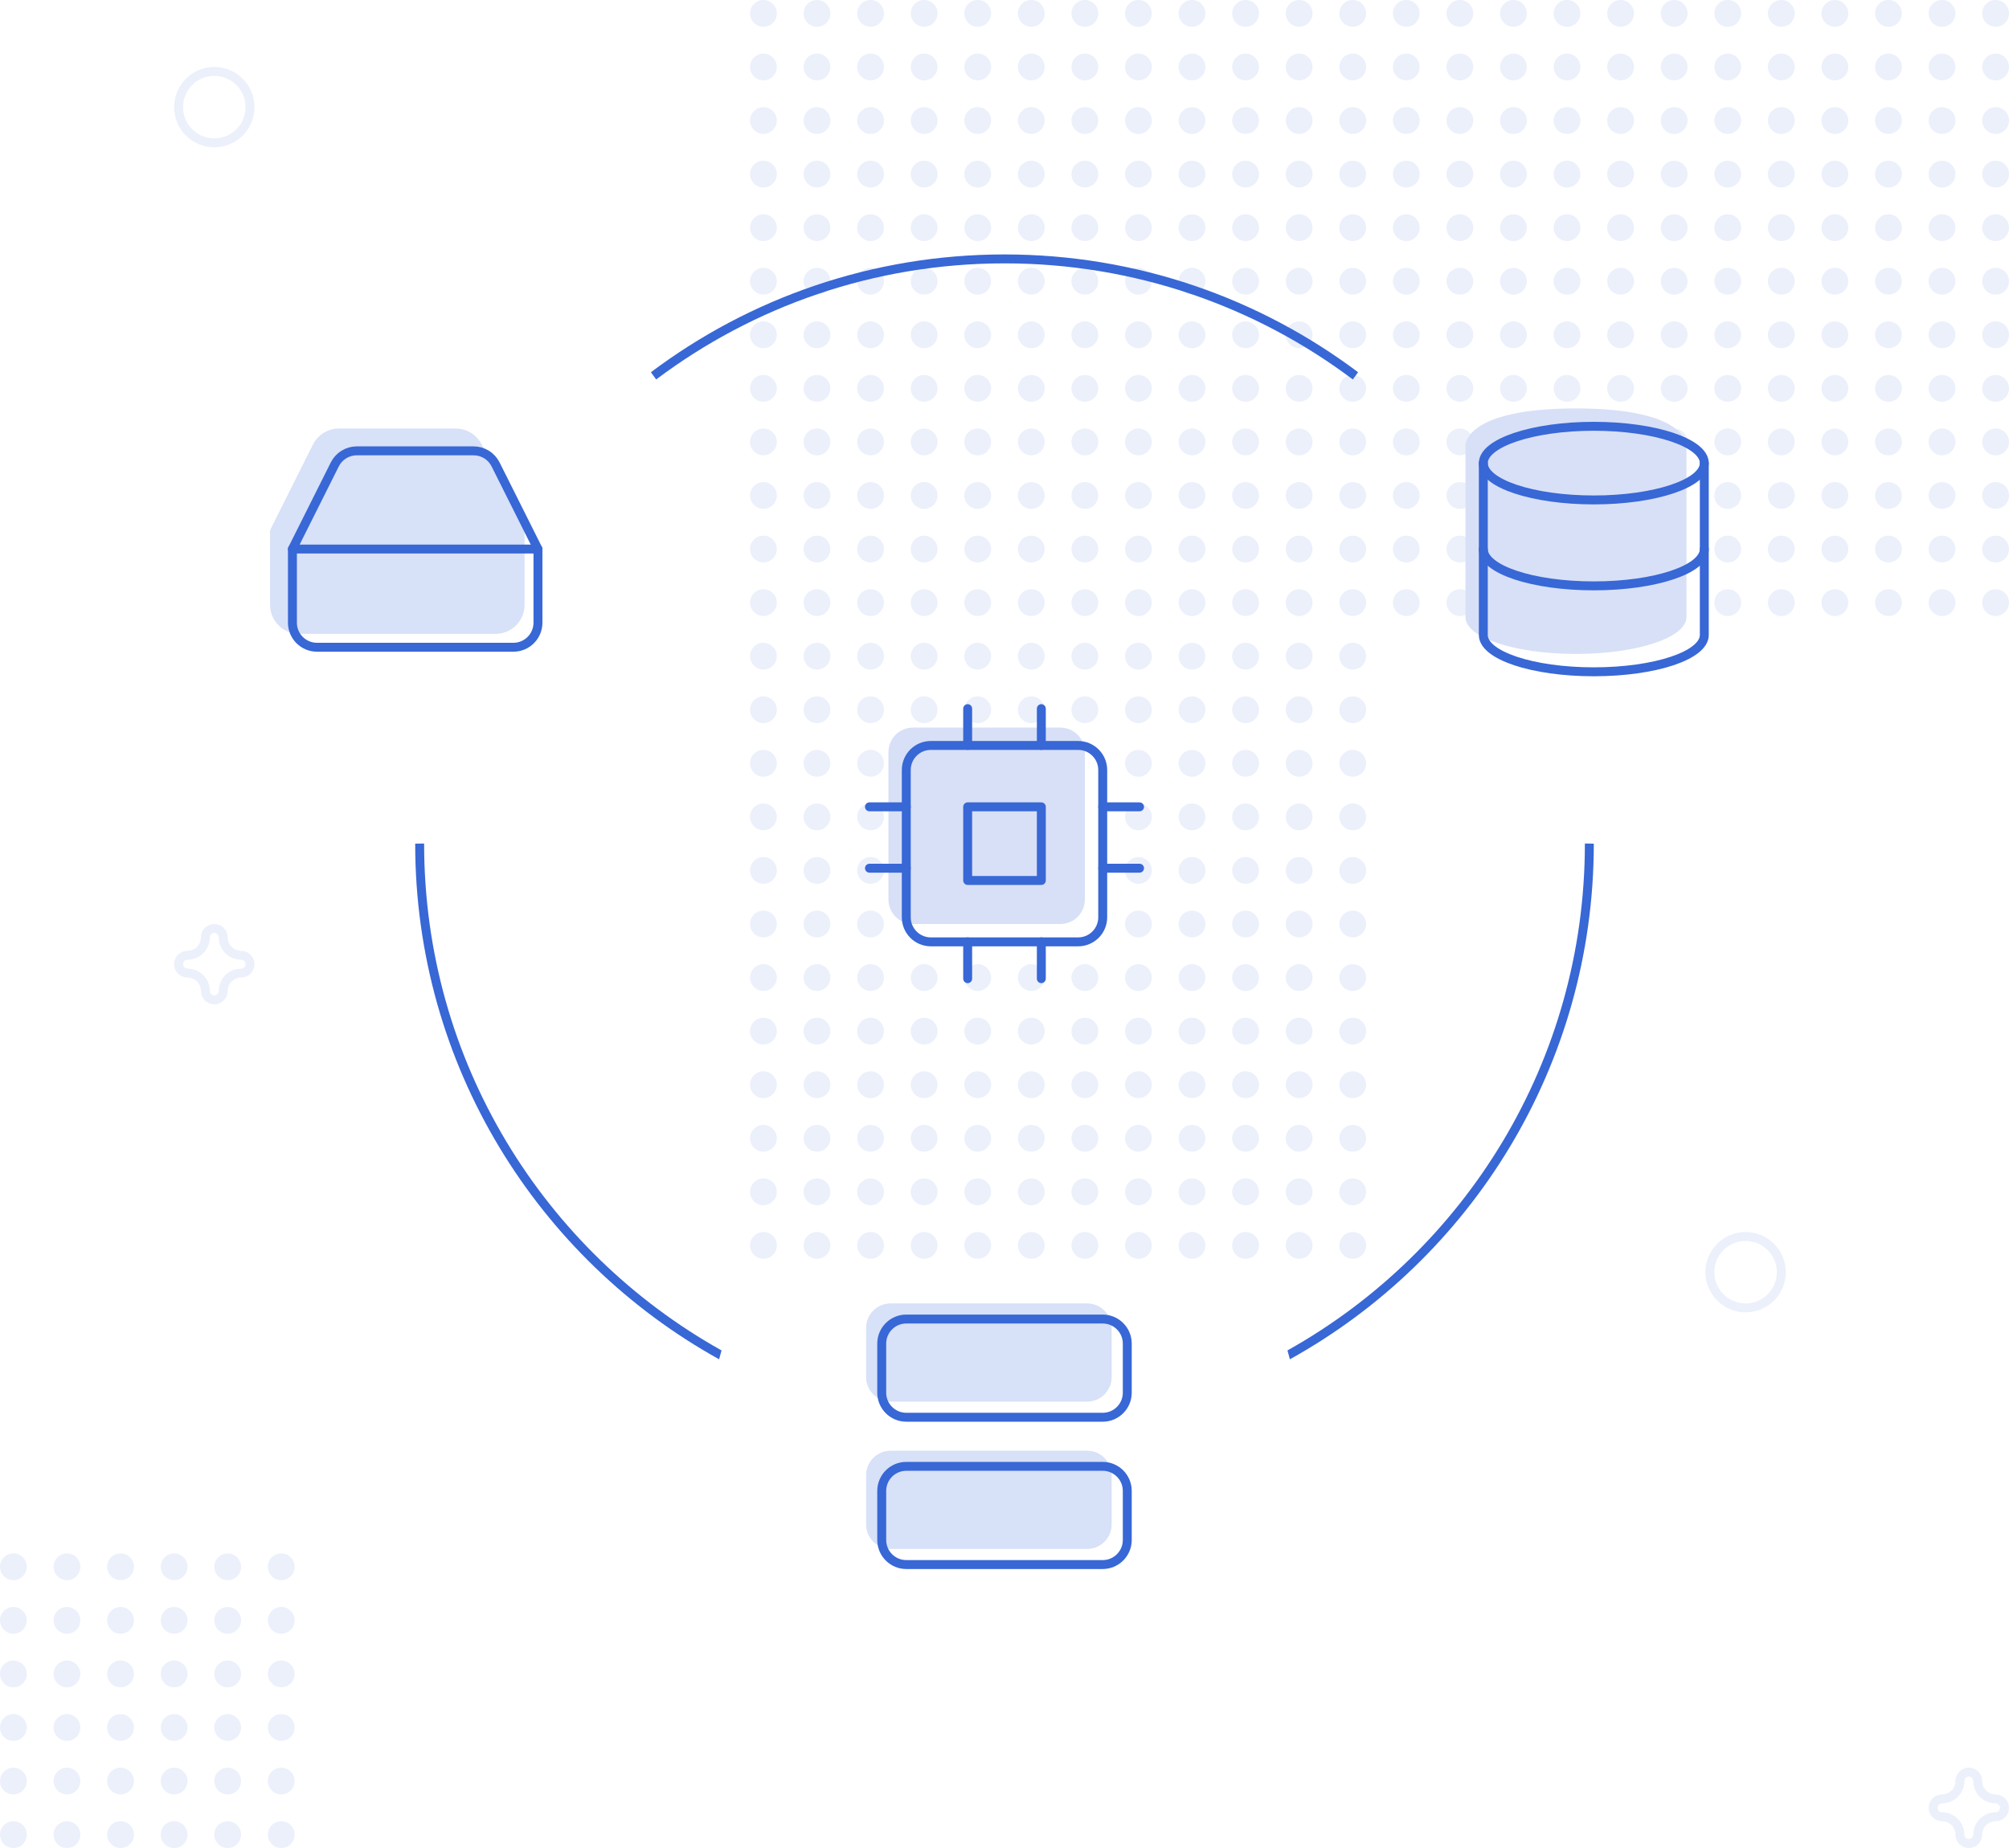 <svg width="450" height="414" viewBox="0 0 450 414" fill="none" xmlns="http://www.w3.org/2000/svg">
<g opacity="0.1">
<circle cx="3" cy="351" r="3" fill="#3867D6"/>
<circle cx="3" cy="375" r="3" fill="#3867D6"/>
<circle cx="3" cy="399" r="3" fill="#3867D6"/>
<circle cx="3" cy="363" r="3" fill="#3867D6"/>
<circle cx="3" cy="387" r="3" fill="#3867D6"/>
<circle cx="3" cy="411" r="3" fill="#3867D6"/>
<circle cx="15" cy="351" r="3" fill="#3867D6"/>
<circle cx="15" cy="375" r="3" fill="#3867D6"/>
<circle cx="15" cy="399" r="3" fill="#3867D6"/>
<circle cx="15" cy="363" r="3" fill="#3867D6"/>
<circle cx="15" cy="387" r="3" fill="#3867D6"/>
<circle cx="15" cy="411" r="3" fill="#3867D6"/>
<circle cx="27" cy="351" r="3" fill="#3867D6"/>
<circle cx="27" cy="375" r="3" fill="#3867D6"/>
<circle cx="27" cy="399" r="3" fill="#3867D6"/>
<circle cx="27" cy="363" r="3" fill="#3867D6"/>
<circle cx="27" cy="387" r="3" fill="#3867D6"/>
<circle cx="27" cy="411" r="3" fill="#3867D6"/>
<circle cx="39" cy="351" r="3" fill="#3867D6"/>
<circle cx="39" cy="375" r="3" fill="#3867D6"/>
<circle cx="39" cy="399" r="3" fill="#3867D6"/>
<circle cx="39" cy="363" r="3" fill="#3867D6"/>
<circle cx="39" cy="387" r="3" fill="#3867D6"/>
<circle cx="39" cy="411" r="3" fill="#3867D6"/>
<circle cx="51" cy="351" r="3" fill="#3867D6"/>
<circle cx="51" cy="375" r="3" fill="#3867D6"/>
<circle cx="51" cy="399" r="3" fill="#3867D6"/>
<circle cx="51" cy="363" r="3" fill="#3867D6"/>
<circle cx="51" cy="387" r="3" fill="#3867D6"/>
<circle cx="51" cy="411" r="3" fill="#3867D6"/>
<circle cx="63" cy="351" r="3" fill="#3867D6"/>
<circle cx="63" cy="375" r="3" fill="#3867D6"/>
<circle cx="63" cy="399" r="3" fill="#3867D6"/>
<circle cx="63" cy="363" r="3" fill="#3867D6"/>
<circle cx="63" cy="387" r="3" fill="#3867D6"/>
<circle cx="63" cy="411" r="3" fill="#3867D6"/>
</g>
<g opacity="0.1">
<circle cx="171" cy="3" r="3" fill="#3867D6"/>
<circle cx="171" cy="27" r="3" fill="#3867D6"/>
<circle cx="171" cy="51" r="3" fill="#3867D6"/>
<circle cx="171" cy="15" r="3" fill="#3867D6"/>
<circle cx="171" cy="39" r="3" fill="#3867D6"/>
<circle cx="171" cy="63" r="3" fill="#3867D6"/>
<circle cx="183" cy="3" r="3" fill="#3867D6"/>
<circle cx="183" cy="27" r="3" fill="#3867D6"/>
<circle cx="183" cy="51" r="3" fill="#3867D6"/>
<circle cx="183" cy="15" r="3" fill="#3867D6"/>
<circle cx="183" cy="39" r="3" fill="#3867D6"/>
<circle cx="183" cy="63" r="3" fill="#3867D6"/>
<circle cx="195" cy="3" r="3" fill="#3867D6"/>
<circle cx="195" cy="27" r="3" fill="#3867D6"/>
<circle cx="195" cy="51" r="3" fill="#3867D6"/>
<circle cx="195" cy="15" r="3" fill="#3867D6"/>
<circle cx="195" cy="39" r="3" fill="#3867D6"/>
<circle cx="195" cy="63" r="3" fill="#3867D6"/>
<circle cx="207" cy="3" r="3" fill="#3867D6"/>
<circle cx="207" cy="27" r="3" fill="#3867D6"/>
<circle cx="207" cy="51" r="3" fill="#3867D6"/>
<circle cx="207" cy="15" r="3" fill="#3867D6"/>
<circle cx="207" cy="39" r="3" fill="#3867D6"/>
<circle cx="207" cy="63" r="3" fill="#3867D6"/>
<circle cx="219" cy="3" r="3" fill="#3867D6"/>
<circle cx="219" cy="27" r="3" fill="#3867D6"/>
<circle cx="219" cy="51" r="3" fill="#3867D6"/>
<circle cx="219" cy="15" r="3" fill="#3867D6"/>
<circle cx="219" cy="39" r="3" fill="#3867D6"/>
<circle cx="219" cy="63" r="3" fill="#3867D6"/>
<circle cx="231" cy="3" r="3" fill="#3867D6"/>
<circle cx="231" cy="27" r="3" fill="#3867D6"/>
<circle cx="231" cy="51" r="3" fill="#3867D6"/>
<circle cx="231" cy="15" r="3" fill="#3867D6"/>
<circle cx="231" cy="39" r="3" fill="#3867D6"/>
<circle cx="231" cy="63" r="3" fill="#3867D6"/>
</g>
<g opacity="0.1">
<circle cx="171" cy="75" r="3" fill="#3867D6"/>
<circle cx="171" cy="99" r="3" fill="#3867D6"/>
<circle cx="171" cy="123" r="3" fill="#3867D6"/>
<circle cx="171" cy="87" r="3" fill="#3867D6"/>
<circle cx="171" cy="111" r="3" fill="#3867D6"/>
<circle cx="171" cy="135" r="3" fill="#3867D6"/>
<circle cx="183" cy="75" r="3" fill="#3867D6"/>
<circle cx="183" cy="99" r="3" fill="#3867D6"/>
<circle cx="183" cy="123" r="3" fill="#3867D6"/>
<circle cx="183" cy="87" r="3" fill="#3867D6"/>
<circle cx="183" cy="111" r="3" fill="#3867D6"/>
<circle cx="183" cy="135" r="3" fill="#3867D6"/>
<circle cx="195" cy="75" r="3" fill="#3867D6"/>
<circle cx="195" cy="99" r="3" fill="#3867D6"/>
<circle cx="195" cy="123" r="3" fill="#3867D6"/>
<circle cx="195" cy="87" r="3" fill="#3867D6"/>
<circle cx="195" cy="111" r="3" fill="#3867D6"/>
<circle cx="195" cy="135" r="3" fill="#3867D6"/>
<circle cx="207" cy="75" r="3" fill="#3867D6"/>
<circle cx="207" cy="99" r="3" fill="#3867D6"/>
<circle cx="207" cy="123" r="3" fill="#3867D6"/>
<circle cx="207" cy="87" r="3" fill="#3867D6"/>
<circle cx="207" cy="111" r="3" fill="#3867D6"/>
<circle cx="207" cy="135" r="3" fill="#3867D6"/>
<circle cx="219" cy="75" r="3" fill="#3867D6"/>
<circle cx="219" cy="99" r="3" fill="#3867D6"/>
<circle cx="219" cy="123" r="3" fill="#3867D6"/>
<circle cx="219" cy="87" r="3" fill="#3867D6"/>
<circle cx="219" cy="111" r="3" fill="#3867D6"/>
<circle cx="219" cy="135" r="3" fill="#3867D6"/>
<circle cx="231" cy="75" r="3" fill="#3867D6"/>
<circle cx="231" cy="99" r="3" fill="#3867D6"/>
<circle cx="231" cy="123" r="3" fill="#3867D6"/>
<circle cx="231" cy="87" r="3" fill="#3867D6"/>
<circle cx="231" cy="111" r="3" fill="#3867D6"/>
<circle cx="231" cy="135" r="3" fill="#3867D6"/>
</g>
<g opacity="0.1">
<circle cx="243" cy="3" r="3" fill="#3867D6"/>
<circle cx="243" cy="27" r="3" fill="#3867D6"/>
<circle cx="243" cy="51" r="3" fill="#3867D6"/>
<circle cx="243" cy="15" r="3" fill="#3867D6"/>
<circle cx="243" cy="39" r="3" fill="#3867D6"/>
<circle cx="243" cy="63" r="3" fill="#3867D6"/>
<circle cx="255" cy="3" r="3" fill="#3867D6"/>
<circle cx="255" cy="27" r="3" fill="#3867D6"/>
<circle cx="255" cy="51" r="3" fill="#3867D6"/>
<circle cx="255" cy="15" r="3" fill="#3867D6"/>
<circle cx="255" cy="39" r="3" fill="#3867D6"/>
<circle cx="255" cy="63" r="3" fill="#3867D6"/>
<circle cx="267" cy="3" r="3" fill="#3867D6"/>
<circle cx="267" cy="27" r="3" fill="#3867D6"/>
<circle cx="267" cy="51" r="3" fill="#3867D6"/>
<circle cx="267" cy="15" r="3" fill="#3867D6"/>
<circle cx="267" cy="39" r="3" fill="#3867D6"/>
<circle cx="267" cy="63" r="3" fill="#3867D6"/>
<circle cx="279" cy="3" r="3" fill="#3867D6"/>
<circle cx="279" cy="27" r="3" fill="#3867D6"/>
<circle cx="279" cy="51" r="3" fill="#3867D6"/>
<circle cx="279" cy="15" r="3" fill="#3867D6"/>
<circle cx="279" cy="39" r="3" fill="#3867D6"/>
<circle cx="279" cy="63" r="3" fill="#3867D6"/>
<circle cx="291" cy="3" r="3" fill="#3867D6"/>
<circle cx="291" cy="27" r="3" fill="#3867D6"/>
<circle cx="291" cy="51" r="3" fill="#3867D6"/>
<circle cx="291" cy="15" r="3" fill="#3867D6"/>
<circle cx="291" cy="39" r="3" fill="#3867D6"/>
<circle cx="291" cy="63" r="3" fill="#3867D6"/>
<circle cx="303" cy="3" r="3" fill="#3867D6"/>
<circle cx="303" cy="27" r="3" fill="#3867D6"/>
<circle cx="303" cy="51" r="3" fill="#3867D6"/>
<circle cx="303" cy="15" r="3" fill="#3867D6"/>
<circle cx="303" cy="39" r="3" fill="#3867D6"/>
<circle cx="303" cy="63" r="3" fill="#3867D6"/>
</g>
<g opacity="0.1">
<circle cx="243" cy="75" r="3" fill="#3867D6"/>
<circle cx="243" cy="99" r="3" fill="#3867D6"/>
<circle cx="243" cy="123" r="3" fill="#3867D6"/>
<circle cx="243" cy="87" r="3" fill="#3867D6"/>
<circle cx="243" cy="111" r="3" fill="#3867D6"/>
<circle cx="243" cy="135" r="3" fill="#3867D6"/>
<circle cx="255" cy="75" r="3" fill="#3867D6"/>
<circle cx="255" cy="99" r="3" fill="#3867D6"/>
<circle cx="255" cy="123" r="3" fill="#3867D6"/>
<circle cx="255" cy="87" r="3" fill="#3867D6"/>
<circle cx="255" cy="111" r="3" fill="#3867D6"/>
<circle cx="255" cy="135" r="3" fill="#3867D6"/>
<circle cx="267" cy="75" r="3" fill="#3867D6"/>
<circle cx="267" cy="99" r="3" fill="#3867D6"/>
<circle cx="267" cy="123" r="3" fill="#3867D6"/>
<circle cx="267" cy="87" r="3" fill="#3867D6"/>
<circle cx="267" cy="111" r="3" fill="#3867D6"/>
<circle cx="267" cy="135" r="3" fill="#3867D6"/>
<circle cx="279" cy="75" r="3" fill="#3867D6"/>
<circle cx="279" cy="99" r="3" fill="#3867D6"/>
<circle cx="279" cy="123" r="3" fill="#3867D6"/>
<circle cx="279" cy="87" r="3" fill="#3867D6"/>
<circle cx="279" cy="111" r="3" fill="#3867D6"/>
<circle cx="279" cy="135" r="3" fill="#3867D6"/>
<circle cx="291" cy="75" r="3" fill="#3867D6"/>
<circle cx="291" cy="99" r="3" fill="#3867D6"/>
<circle cx="291" cy="123" r="3" fill="#3867D6"/>
<circle cx="291" cy="87" r="3" fill="#3867D6"/>
<circle cx="291" cy="111" r="3" fill="#3867D6"/>
<circle cx="291" cy="135" r="3" fill="#3867D6"/>
<circle cx="303" cy="75" r="3" fill="#3867D6"/>
<circle cx="303" cy="99" r="3" fill="#3867D6"/>
<circle cx="303" cy="123" r="3" fill="#3867D6"/>
<circle cx="303" cy="87" r="3" fill="#3867D6"/>
<circle cx="303" cy="111" r="3" fill="#3867D6"/>
<circle cx="303" cy="135" r="3" fill="#3867D6"/>
</g>
<path opacity="0.2" d="M328.25 138.25V99.75C328.25 99.75 328 91.5 353 91.5C378 91.5 377.75 99.75 377.75 99.75V138.25C377.75 142.815 366.75 146.5 353 146.5C339.25 146.5 328.25 142.815 328.25 138.25Z" fill="#3867D6"/>
<path d="M332.25 103.75V142.25C332.25 146.815 343.25 150.5 357 150.5C370.75 150.5 381.75 146.815 381.75 142.25V103.75" stroke="#3867D6" stroke-width="2" stroke-linecap="round" stroke-linejoin="round"/>
<path d="M357 112C370.669 112 381.75 108.306 381.75 103.75C381.75 99.194 370.669 95.5 357 95.5C343.331 95.5 332.25 99.194 332.25 103.75C332.25 108.306 343.331 112 357 112Z" stroke="#3867D6" stroke-width="2" stroke-linecap="round" stroke-linejoin="round"/>
<path d="M381.75 123C381.75 127.565 370.75 131.25 357 131.25C343.25 131.25 332.25 127.565 332.25 123" stroke="#3867D6" stroke-width="2" stroke-linecap="round" stroke-linejoin="round"/>
<path opacity="0.2" d="M237.5 163H204.5C201.462 163 199 165.462 199 168.5V201.5C199 204.538 201.462 207 204.5 207H237.5C240.538 207 243 204.538 243 201.5V168.5C243 165.462 240.538 163 237.5 163Z" fill="#3867D6"/>
<path opacity="0.1" fill-rule="evenodd" clip-rule="evenodd" d="M174 147C174 148.657 172.657 150 171 150C169.343 150 168 148.657 168 147C168 145.343 169.343 144 171 144C172.657 144 174 145.343 174 147ZM174 171C174 172.657 172.657 174 171 174C169.343 174 168 172.657 168 171C168 169.343 169.343 168 171 168C172.657 168 174 169.343 174 171ZM171 198C172.657 198 174 196.657 174 195C174 193.343 172.657 192 171 192C169.343 192 168 193.343 168 195C168 196.657 169.343 198 171 198ZM174 159C174 160.657 172.657 162 171 162C169.343 162 168 160.657 168 159C168 157.343 169.343 156 171 156C172.657 156 174 157.343 174 159ZM171 186C172.657 186 174 184.657 174 183C174 181.343 172.657 180 171 180C169.343 180 168 181.343 168 183C168 184.657 169.343 186 171 186ZM174 207C174 208.657 172.657 210 171 210C169.343 210 168 208.657 168 207C168 205.343 169.343 204 171 204C172.657 204 174 205.343 174 207ZM183 150C184.657 150 186 148.657 186 147C186 145.343 184.657 144 183 144C181.343 144 180 145.343 180 147C180 148.657 181.343 150 183 150ZM186 171C186 172.657 184.657 174 183 174C181.343 174 180 172.657 180 171C180 169.343 181.343 168 183 168C184.657 168 186 169.343 186 171ZM183 198C184.657 198 186 196.657 186 195C186 193.343 184.657 192 183 192C181.343 192 180 193.343 180 195C180 196.657 181.343 198 183 198ZM186 159C186 160.657 184.657 162 183 162C181.343 162 180 160.657 180 159C180 157.343 181.343 156 183 156C184.657 156 186 157.343 186 159ZM183 186C184.657 186 186 184.657 186 183C186 181.343 184.657 180 183 180C181.343 180 180 181.343 180 183C180 184.657 181.343 186 183 186ZM186 207C186 208.657 184.657 210 183 210C181.343 210 180 208.657 180 207C180 205.343 181.343 204 183 204C184.657 204 186 205.343 186 207ZM195 150C196.657 150 198 148.657 198 147C198 145.343 196.657 144 195 144C193.343 144 192 145.343 192 147C192 148.657 193.343 150 195 150ZM198 171C198 172.657 196.657 174 195 174C193.343 174 192 172.657 192 171C192 169.343 193.343 168 195 168C196.657 168 198 169.343 198 171ZM195 198C196.657 198 198 196.657 198 195C198 193.343 196.657 192 195 192C193.343 192 192 193.343 192 195C192 196.657 193.343 198 195 198ZM198 159C198 160.657 196.657 162 195 162C193.343 162 192 160.657 192 159C192 157.343 193.343 156 195 156C196.657 156 198 157.343 198 159ZM195 186C196.657 186 198 184.657 198 183C198 181.343 196.657 180 195 180C193.343 180 192 181.343 192 183C192 184.657 193.343 186 195 186ZM198 207C198 208.657 196.657 210 195 210C193.343 210 192 208.657 192 207C192 205.343 193.343 204 195 204C196.657 204 198 205.343 198 207ZM207 150C208.657 150 210 148.657 210 147C210 145.343 208.657 144 207 144C205.343 144 204 145.343 204 147C204 148.657 205.343 150 207 150ZM210 159C210 160.657 208.657 162 207 162C205.343 162 204 160.657 204 159C204 157.343 205.343 156 207 156C208.657 156 210 157.343 210 159ZM219 150C220.657 150 222 148.657 222 147C222 145.343 220.657 144 219 144C217.343 144 216 145.343 216 147C216 148.657 217.343 150 219 150ZM222 159C222 160.657 220.657 162 219 162C217.343 162 216 160.657 216 159C216 157.343 217.343 156 219 156C220.657 156 222 157.343 222 159ZM231 150C232.657 150 234 148.657 234 147C234 145.343 232.657 144 231 144C229.343 144 228 145.343 228 147C228 148.657 229.343 150 231 150ZM234 159C234 160.657 232.657 162 231 162C229.343 162 228 160.657 228 159C228 157.343 229.343 156 231 156C232.657 156 234 157.343 234 159ZM171 222C172.657 222 174 220.657 174 219C174 217.343 172.657 216 171 216C169.343 216 168 217.343 168 219C168 220.657 169.343 222 171 222ZM174 243C174 244.657 172.657 246 171 246C169.343 246 168 244.657 168 243C168 241.343 169.343 240 171 240C172.657 240 174 241.343 174 243ZM171 270C172.657 270 174 268.657 174 267C174 265.343 172.657 264 171 264C169.343 264 168 265.343 168 267C168 268.657 169.343 270 171 270ZM174 231C174 232.657 172.657 234 171 234C169.343 234 168 232.657 168 231C168 229.343 169.343 228 171 228C172.657 228 174 229.343 174 231ZM171 258C172.657 258 174 256.657 174 255C174 253.343 172.657 252 171 252C169.343 252 168 253.343 168 255C168 256.657 169.343 258 171 258ZM174 279C174 280.657 172.657 282 171 282C169.343 282 168 280.657 168 279C168 277.343 169.343 276 171 276C172.657 276 174 277.343 174 279ZM183 222C184.657 222 186 220.657 186 219C186 217.343 184.657 216 183 216C181.343 216 180 217.343 180 219C180 220.657 181.343 222 183 222ZM186 243C186 244.657 184.657 246 183 246C181.343 246 180 244.657 180 243C180 241.343 181.343 240 183 240C184.657 240 186 241.343 186 243ZM183 270C184.657 270 186 268.657 186 267C186 265.343 184.657 264 183 264C181.343 264 180 265.343 180 267C180 268.657 181.343 270 183 270ZM186 231C186 232.657 184.657 234 183 234C181.343 234 180 232.657 180 231C180 229.343 181.343 228 183 228C184.657 228 186 229.343 186 231ZM183 258C184.657 258 186 256.657 186 255C186 253.343 184.657 252 183 252C181.343 252 180 253.343 180 255C180 256.657 181.343 258 183 258ZM186 279C186 280.657 184.657 282 183 282C181.343 282 180 280.657 180 279C180 277.343 181.343 276 183 276C184.657 276 186 277.343 186 279ZM195 222C196.657 222 198 220.657 198 219C198 217.343 196.657 216 195 216C193.343 216 192 217.343 192 219C192 220.657 193.343 222 195 222ZM198 243C198 244.657 196.657 246 195 246C193.343 246 192 244.657 192 243C192 241.343 193.343 240 195 240C196.657 240 198 241.343 198 243ZM195 270C196.657 270 198 268.657 198 267C198 265.343 196.657 264 195 264C193.343 264 192 265.343 192 267C192 268.657 193.343 270 195 270ZM198 231C198 232.657 196.657 234 195 234C193.343 234 192 232.657 192 231C192 229.343 193.343 228 195 228C196.657 228 198 229.343 198 231ZM195 258C196.657 258 198 256.657 198 255C198 253.343 196.657 252 195 252C193.343 252 192 253.343 192 255C192 256.657 193.343 258 195 258ZM198 279C198 280.657 196.657 282 195 282C193.343 282 192 280.657 192 279C192 277.343 193.343 276 195 276C196.657 276 198 277.343 198 279ZM207 222C208.657 222 210 220.657 210 219C210 217.343 208.657 216 207 216C205.343 216 204 217.343 204 219C204 220.657 205.343 222 207 222ZM210 243C210 244.657 208.657 246 207 246C205.343 246 204 244.657 204 243C204 241.343 205.343 240 207 240C208.657 240 210 241.343 210 243ZM207 270C208.657 270 210 268.657 210 267C210 265.343 208.657 264 207 264C205.343 264 204 265.343 204 267C204 268.657 205.343 270 207 270ZM210 231C210 232.657 208.657 234 207 234C205.343 234 204 232.657 204 231C204 229.343 205.343 228 207 228C208.657 228 210 229.343 210 231ZM207 258C208.657 258 210 256.657 210 255C210 253.343 208.657 252 207 252C205.343 252 204 253.343 204 255C204 256.657 205.343 258 207 258ZM210 279C210 280.657 208.657 282 207 282C205.343 282 204 280.657 204 279C204 277.343 205.343 276 207 276C208.657 276 210 277.343 210 279ZM219 222C220.657 222 222 220.657 222 219C222 217.343 220.657 216 219 216C217.343 216 216 217.343 216 219C216 220.657 217.343 222 219 222ZM222 243C222 244.657 220.657 246 219 246C217.343 246 216 244.657 216 243C216 241.343 217.343 240 219 240C220.657 240 222 241.343 222 243ZM219 270C220.657 270 222 268.657 222 267C222 265.343 220.657 264 219 264C217.343 264 216 265.343 216 267C216 268.657 217.343 270 219 270ZM222 231C222 232.657 220.657 234 219 234C217.343 234 216 232.657 216 231C216 229.343 217.343 228 219 228C220.657 228 222 229.343 222 231ZM219 258C220.657 258 222 256.657 222 255C222 253.343 220.657 252 219 252C217.343 252 216 253.343 216 255C216 256.657 217.343 258 219 258ZM222 279C222 280.657 220.657 282 219 282C217.343 282 216 280.657 216 279C216 277.343 217.343 276 219 276C220.657 276 222 277.343 222 279ZM231 222C232.657 222 234 220.657 234 219C234 217.343 232.657 216 231 216C229.343 216 228 217.343 228 219C228 220.657 229.343 222 231 222ZM234 243C234 244.657 232.657 246 231 246C229.343 246 228 244.657 228 243C228 241.343 229.343 240 231 240C232.657 240 234 241.343 234 243ZM231 270C232.657 270 234 268.657 234 267C234 265.343 232.657 264 231 264C229.343 264 228 265.343 228 267C228 268.657 229.343 270 231 270ZM234 231C234 232.657 232.657 234 231 234C229.343 234 228 232.657 228 231C228 229.343 229.343 228 231 228C232.657 228 234 229.343 234 231ZM231 258C232.657 258 234 256.657 234 255C234 253.343 232.657 252 231 252C229.343 252 228 253.343 228 255C228 256.657 229.343 258 231 258ZM234 279C234 280.657 232.657 282 231 282C229.343 282 228 280.657 228 279C228 277.343 229.343 276 231 276C232.657 276 234 277.343 234 279ZM243 150C244.657 150 246 148.657 246 147C246 145.343 244.657 144 243 144C241.343 144 240 145.343 240 147C240 148.657 241.343 150 243 150ZM246 159C246 160.657 244.657 162 243 162C241.343 162 240 160.657 240 159C240 157.343 241.343 156 243 156C244.657 156 246 157.343 246 159ZM255 150C256.657 150 258 148.657 258 147C258 145.343 256.657 144 255 144C253.343 144 252 145.343 252 147C252 148.657 253.343 150 255 150ZM258 171C258 172.657 256.657 174 255 174C253.343 174 252 172.657 252 171C252 169.343 253.343 168 255 168C256.657 168 258 169.343 258 171ZM255 198C256.657 198 258 196.657 258 195C258 193.343 256.657 192 255 192C253.343 192 252 193.343 252 195C252 196.657 253.343 198 255 198ZM258 159C258 160.657 256.657 162 255 162C253.343 162 252 160.657 252 159C252 157.343 253.343 156 255 156C256.657 156 258 157.343 258 159ZM255 186C256.657 186 258 184.657 258 183C258 181.343 256.657 180 255 180C253.343 180 252 181.343 252 183C252 184.657 253.343 186 255 186ZM258 207C258 208.657 256.657 210 255 210C253.343 210 252 208.657 252 207C252 205.343 253.343 204 255 204C256.657 204 258 205.343 258 207ZM267 150C268.657 150 270 148.657 270 147C270 145.343 268.657 144 267 144C265.343 144 264 145.343 264 147C264 148.657 265.343 150 267 150ZM270 171C270 172.657 268.657 174 267 174C265.343 174 264 172.657 264 171C264 169.343 265.343 168 267 168C268.657 168 270 169.343 270 171ZM267 198C268.657 198 270 196.657 270 195C270 193.343 268.657 192 267 192C265.343 192 264 193.343 264 195C264 196.657 265.343 198 267 198ZM270 159C270 160.657 268.657 162 267 162C265.343 162 264 160.657 264 159C264 157.343 265.343 156 267 156C268.657 156 270 157.343 270 159ZM267 186C268.657 186 270 184.657 270 183C270 181.343 268.657 180 267 180C265.343 180 264 181.343 264 183C264 184.657 265.343 186 267 186ZM270 207C270 208.657 268.657 210 267 210C265.343 210 264 208.657 264 207C264 205.343 265.343 204 267 204C268.657 204 270 205.343 270 207ZM279 150C280.657 150 282 148.657 282 147C282 145.343 280.657 144 279 144C277.343 144 276 145.343 276 147C276 148.657 277.343 150 279 150ZM282 171C282 172.657 280.657 174 279 174C277.343 174 276 172.657 276 171C276 169.343 277.343 168 279 168C280.657 168 282 169.343 282 171ZM279 198C280.657 198 282 196.657 282 195C282 193.343 280.657 192 279 192C277.343 192 276 193.343 276 195C276 196.657 277.343 198 279 198ZM282 159C282 160.657 280.657 162 279 162C277.343 162 276 160.657 276 159C276 157.343 277.343 156 279 156C280.657 156 282 157.343 282 159ZM279 186C280.657 186 282 184.657 282 183C282 181.343 280.657 180 279 180C277.343 180 276 181.343 276 183C276 184.657 277.343 186 279 186ZM282 207C282 208.657 280.657 210 279 210C277.343 210 276 208.657 276 207C276 205.343 277.343 204 279 204C280.657 204 282 205.343 282 207ZM291 150C292.657 150 294 148.657 294 147C294 145.343 292.657 144 291 144C289.343 144 288 145.343 288 147C288 148.657 289.343 150 291 150ZM294 171C294 172.657 292.657 174 291 174C289.343 174 288 172.657 288 171C288 169.343 289.343 168 291 168C292.657 168 294 169.343 294 171ZM291 198C292.657 198 294 196.657 294 195C294 193.343 292.657 192 291 192C289.343 192 288 193.343 288 195C288 196.657 289.343 198 291 198ZM294 159C294 160.657 292.657 162 291 162C289.343 162 288 160.657 288 159C288 157.343 289.343 156 291 156C292.657 156 294 157.343 294 159ZM291 186C292.657 186 294 184.657 294 183C294 181.343 292.657 180 291 180C289.343 180 288 181.343 288 183C288 184.657 289.343 186 291 186ZM294 207C294 208.657 292.657 210 291 210C289.343 210 288 208.657 288 207C288 205.343 289.343 204 291 204C292.657 204 294 205.343 294 207ZM303 150C304.657 150 306 148.657 306 147C306 145.343 304.657 144 303 144C301.343 144 300 145.343 300 147C300 148.657 301.343 150 303 150ZM306 171C306 172.657 304.657 174 303 174C301.343 174 300 172.657 300 171C300 169.343 301.343 168 303 168C304.657 168 306 169.343 306 171ZM303 198C304.657 198 306 196.657 306 195C306 193.343 304.657 192 303 192C301.343 192 300 193.343 300 195C300 196.657 301.343 198 303 198ZM306 159C306 160.657 304.657 162 303 162C301.343 162 300 160.657 300 159C300 157.343 301.343 156 303 156C304.657 156 306 157.343 306 159ZM303 186C304.657 186 306 184.657 306 183C306 181.343 304.657 180 303 180C301.343 180 300 181.343 300 183C300 184.657 301.343 186 303 186ZM306 207C306 208.657 304.657 210 303 210C301.343 210 300 208.657 300 207C300 205.343 301.343 204 303 204C304.657 204 306 205.343 306 207ZM243 222C244.657 222 246 220.657 246 219C246 217.343 244.657 216 243 216C241.343 216 240 217.343 240 219C240 220.657 241.343 222 243 222ZM246 243C246 244.657 244.657 246 243 246C241.343 246 240 244.657 240 243C240 241.343 241.343 240 243 240C244.657 240 246 241.343 246 243ZM243 270C244.657 270 246 268.657 246 267C246 265.343 244.657 264 243 264C241.343 264 240 265.343 240 267C240 268.657 241.343 270 243 270ZM246 231C246 232.657 244.657 234 243 234C241.343 234 240 232.657 240 231C240 229.343 241.343 228 243 228C244.657 228 246 229.343 246 231ZM243 258C244.657 258 246 256.657 246 255C246 253.343 244.657 252 243 252C241.343 252 240 253.343 240 255C240 256.657 241.343 258 243 258ZM246 279C246 280.657 244.657 282 243 282C241.343 282 240 280.657 240 279C240 277.343 241.343 276 243 276C244.657 276 246 277.343 246 279ZM255 222C256.657 222 258 220.657 258 219C258 217.343 256.657 216 255 216C253.343 216 252 217.343 252 219C252 220.657 253.343 222 255 222ZM258 243C258 244.657 256.657 246 255 246C253.343 246 252 244.657 252 243C252 241.343 253.343 240 255 240C256.657 240 258 241.343 258 243ZM255 270C256.657 270 258 268.657 258 267C258 265.343 256.657 264 255 264C253.343 264 252 265.343 252 267C252 268.657 253.343 270 255 270ZM258 231C258 232.657 256.657 234 255 234C253.343 234 252 232.657 252 231C252 229.343 253.343 228 255 228C256.657 228 258 229.343 258 231ZM255 258C256.657 258 258 256.657 258 255C258 253.343 256.657 252 255 252C253.343 252 252 253.343 252 255C252 256.657 253.343 258 255 258ZM258 279C258 280.657 256.657 282 255 282C253.343 282 252 280.657 252 279C252 277.343 253.343 276 255 276C256.657 276 258 277.343 258 279ZM267 222C268.657 222 270 220.657 270 219C270 217.343 268.657 216 267 216C265.343 216 264 217.343 264 219C264 220.657 265.343 222 267 222ZM270 243C270 244.657 268.657 246 267 246C265.343 246 264 244.657 264 243C264 241.343 265.343 240 267 240C268.657 240 270 241.343 270 243ZM267 270C268.657 270 270 268.657 270 267C270 265.343 268.657 264 267 264C265.343 264 264 265.343 264 267C264 268.657 265.343 270 267 270ZM270 231C270 232.657 268.657 234 267 234C265.343 234 264 232.657 264 231C264 229.343 265.343 228 267 228C268.657 228 270 229.343 270 231ZM267 258C268.657 258 270 256.657 270 255C270 253.343 268.657 252 267 252C265.343 252 264 253.343 264 255C264 256.657 265.343 258 267 258ZM270 279C270 280.657 268.657 282 267 282C265.343 282 264 280.657 264 279C264 277.343 265.343 276 267 276C268.657 276 270 277.343 270 279ZM279 222C280.657 222 282 220.657 282 219C282 217.343 280.657 216 279 216C277.343 216 276 217.343 276 219C276 220.657 277.343 222 279 222ZM282 243C282 244.657 280.657 246 279 246C277.343 246 276 244.657 276 243C276 241.343 277.343 240 279 240C280.657 240 282 241.343 282 243ZM279 270C280.657 270 282 268.657 282 267C282 265.343 280.657 264 279 264C277.343 264 276 265.343 276 267C276 268.657 277.343 270 279 270ZM282 231C282 232.657 280.657 234 279 234C277.343 234 276 232.657 276 231C276 229.343 277.343 228 279 228C280.657 228 282 229.343 282 231ZM279 258C280.657 258 282 256.657 282 255C282 253.343 280.657 252 279 252C277.343 252 276 253.343 276 255C276 256.657 277.343 258 279 258ZM282 279C282 280.657 280.657 282 279 282C277.343 282 276 280.657 276 279C276 277.343 277.343 276 279 276C280.657 276 282 277.343 282 279ZM291 222C292.657 222 294 220.657 294 219C294 217.343 292.657 216 291 216C289.343 216 288 217.343 288 219C288 220.657 289.343 222 291 222ZM294 243C294 244.657 292.657 246 291 246C289.343 246 288 244.657 288 243C288 241.343 289.343 240 291 240C292.657 240 294 241.343 294 243ZM291 270C292.657 270 294 268.657 294 267C294 265.343 292.657 264 291 264C289.343 264 288 265.343 288 267C288 268.657 289.343 270 291 270ZM294 231C294 232.657 292.657 234 291 234C289.343 234 288 232.657 288 231C288 229.343 289.343 228 291 228C292.657 228 294 229.343 294 231ZM291 258C292.657 258 294 256.657 294 255C294 253.343 292.657 252 291 252C289.343 252 288 253.343 288 255C288 256.657 289.343 258 291 258ZM294 279C294 280.657 292.657 282 291 282C289.343 282 288 280.657 288 279C288 277.343 289.343 276 291 276C292.657 276 294 277.343 294 279ZM303 222C304.657 222 306 220.657 306 219C306 217.343 304.657 216 303 216C301.343 216 300 217.343 300 219C300 220.657 301.343 222 303 222ZM306 243C306 244.657 304.657 246 303 246C301.343 246 300 244.657 300 243C300 241.343 301.343 240 303 240C304.657 240 306 241.343 306 243ZM303 270C304.657 270 306 268.657 306 267C306 265.343 304.657 264 303 264C301.343 264 300 265.343 300 267C300 268.657 301.343 270 303 270ZM306 231C306 232.657 304.657 234 303 234C301.343 234 300 232.657 300 231C300 229.343 301.343 228 303 228C304.657 228 306 229.343 306 231ZM303 258C304.657 258 306 256.657 306 255C306 253.343 304.657 252 303 252C301.343 252 300 253.343 300 255C300 256.657 301.343 258 303 258ZM306 279C306 280.657 304.657 282 303 282C301.343 282 300 280.657 300 279C300 277.343 301.343 276 303 276C304.657 276 306 277.343 306 279Z" fill="#3867D6"/>
<path d="M241.5 167H208.5C205.462 167 203 169.462 203 172.5V205.5C203 208.538 205.462 211 208.5 211H241.5C244.538 211 247 208.538 247 205.5V172.5C247 169.462 244.538 167 241.5 167Z" stroke="#3867D6" stroke-width="2" stroke-linecap="round" stroke-linejoin="round"/>
<path d="M233.25 180.75H216.75V197.25H233.25V180.75Z" stroke="#3867D6" stroke-width="2" stroke-linecap="round" stroke-linejoin="round"/>
<path d="M216.75 158.75V167" stroke="#3867D6" stroke-width="2" stroke-linecap="round" stroke-linejoin="round"/>
<path d="M233.25 158.75V167" stroke="#3867D6" stroke-width="2" stroke-linecap="round" stroke-linejoin="round"/>
<path d="M216.75 211V219.25" stroke="#3867D6" stroke-width="2" stroke-linecap="round" stroke-linejoin="round"/>
<path d="M233.25 211V219.25" stroke="#3867D6" stroke-width="2" stroke-linecap="round" stroke-linejoin="round"/>
<path d="M247 180.75H255.25" stroke="#3867D6" stroke-width="2" stroke-linecap="round" stroke-linejoin="round"/>
<path d="M247 194.5H255.25" stroke="#3867D6" stroke-width="2" stroke-linecap="round" stroke-linejoin="round"/>
<path d="M194.75 180.75H203" stroke="#3867D6" stroke-width="2" stroke-linecap="round" stroke-linejoin="round"/>
<path d="M194.75 194.5H203" stroke="#3867D6" stroke-width="2" stroke-linecap="round" stroke-linejoin="round"/>
<g opacity="0.2">
<path d="M70.987 100.053L61.5 119V135.5C61.5 136.959 62.08 138.358 63.111 139.389C64.142 140.421 65.541 141 67 141H111C112.459 141 113.858 140.421 114.889 139.389C115.921 138.358 116.5 136.959 116.5 135.5V119L107.012 100.053C106.557 99.136 105.855 98.365 104.986 97.826C104.116 97.287 103.113 97.001 102.09 97H75.91C74.887 97.001 73.884 97.287 73.014 97.826C72.145 98.365 71.443 99.136 70.987 100.053Z" fill="#3867D6" stroke="#3867D6" stroke-width="2" stroke-linecap="round" stroke-linejoin="round"/>
</g>
<g clip-path="url(#clip0)">
<path d="M120.5 123H65.5" stroke="#3867D6" stroke-width="2" stroke-linecap="round" stroke-linejoin="round"/>
<path d="M74.987 104.053L65.5 123V139.5C65.5 140.959 66.079 142.358 67.111 143.389C68.142 144.421 69.541 145 71 145H115C116.459 145 117.858 144.421 118.889 143.389C119.921 142.358 120.5 140.959 120.5 139.5V123L111.012 104.053C110.557 103.136 109.855 102.365 108.986 101.826C108.116 101.287 107.113 101.001 106.09 101H79.91C78.887 101.001 77.884 101.287 77.014 101.826C76.145 102.365 75.443 103.136 74.987 104.053V104.053Z" stroke="#3867D6" stroke-width="2" stroke-linecap="round" stroke-linejoin="round"/>
</g>
<path fill-rule="evenodd" clip-rule="evenodd" d="M93 189C93.669 189 94.336 188.99 95 188.97L95 189C95 237.784 121.871 280.292 161.619 302.53C161.428 303.188 161.246 303.85 161.075 304.516C120.479 282.003 93 238.71 93 189ZM288.925 304.516C329.521 282.003 357 238.71 357 189C356.331 189 355.664 188.99 355 188.97V189C355 237.784 328.129 280.292 288.381 302.53C288.572 303.188 288.754 303.85 288.925 304.516ZM225 59C195.723 59 168.707 68.678 146.976 85.009C146.591 84.463 146.199 83.924 145.798 83.391C167.86 66.82 195.283 57 225 57C254.717 57 282.14 66.82 304.202 83.391C303.801 83.924 303.409 84.463 303.024 85.009C281.293 68.678 254.277 59 225 59Z" fill="#3867D6"/>
<g opacity="0.2">
<path d="M243.5 292H199.5C196.462 292 194 294.462 194 297.5V308.5C194 311.538 196.462 314 199.5 314H243.5C246.538 314 249 311.538 249 308.5V297.5C249 294.462 246.538 292 243.5 292Z" fill="#3867D6"/>
<path d="M243.5 325H199.5C196.462 325 194 327.462 194 330.5V341.5C194 344.538 196.462 347 199.5 347H243.5C246.538 347 249 344.538 249 341.5V330.5C249 327.462 246.538 325 243.5 325Z" fill="#3867D6"/>
</g>
<g clip-path="url(#clip1)">
<path d="M247 295.5H203C199.962 295.5 197.5 297.962 197.5 301V312C197.5 315.038 199.962 317.5 203 317.5H247C250.038 317.5 252.5 315.038 252.5 312V301C252.5 297.962 250.038 295.5 247 295.5Z" stroke="#3867D6" stroke-width="2" stroke-linecap="round" stroke-linejoin="round"/>
<path d="M247 328.5H203C199.962 328.5 197.5 330.962 197.5 334V345C197.5 348.038 199.962 350.5 203 350.5H247C250.038 350.5 252.5 348.038 252.5 345V334C252.5 330.962 250.038 328.5 247 328.5Z" stroke="#3867D6" stroke-width="2" stroke-linecap="round" stroke-linejoin="round"/>
</g>
<path opacity="0.1" fill-rule="evenodd" clip-rule="evenodd" d="M318 3C318 4.657 316.657 6 315 6C313.343 6 312 4.657 312 3C312 1.343 313.343 0 315 0C316.657 0 318 1.343 318 3ZM318 27C318 28.657 316.657 30 315 30C313.343 30 312 28.657 312 27C312 25.343 313.343 24 315 24C316.657 24 318 25.343 318 27ZM315 54C316.657 54 318 52.657 318 51C318 49.343 316.657 48 315 48C313.343 48 312 49.343 312 51C312 52.657 313.343 54 315 54ZM318 15C318 16.657 316.657 18 315 18C313.343 18 312 16.657 312 15C312 13.343 313.343 12 315 12C316.657 12 318 13.343 318 15ZM315 42C316.657 42 318 40.657 318 39C318 37.343 316.657 36 315 36C313.343 36 312 37.343 312 39C312 40.657 313.343 42 315 42ZM318 63C318 64.657 316.657 66 315 66C313.343 66 312 64.657 312 63C312 61.343 313.343 60 315 60C316.657 60 318 61.343 318 63ZM327 6C328.657 6 330 4.657 330 3C330 1.343 328.657 0 327 0C325.343 0 324 1.343 324 3C324 4.657 325.343 6 327 6ZM330 27C330 28.657 328.657 30 327 30C325.343 30 324 28.657 324 27C324 25.343 325.343 24 327 24C328.657 24 330 25.343 330 27ZM327 54C328.657 54 330 52.657 330 51C330 49.343 328.657 48 327 48C325.343 48 324 49.343 324 51C324 52.657 325.343 54 327 54ZM330 15C330 16.657 328.657 18 327 18C325.343 18 324 16.657 324 15C324 13.343 325.343 12 327 12C328.657 12 330 13.343 330 15ZM327 42C328.657 42 330 40.657 330 39C330 37.343 328.657 36 327 36C325.343 36 324 37.343 324 39C324 40.657 325.343 42 327 42ZM330 63C330 64.657 328.657 66 327 66C325.343 66 324 64.657 324 63C324 61.343 325.343 60 327 60C328.657 60 330 61.343 330 63ZM339 6C340.657 6 342 4.657 342 3C342 1.343 340.657 0 339 0C337.343 0 336 1.343 336 3C336 4.657 337.343 6 339 6ZM342 27C342 28.657 340.657 30 339 30C337.343 30 336 28.657 336 27C336 25.343 337.343 24 339 24C340.657 24 342 25.343 342 27ZM339 54C340.657 54 342 52.657 342 51C342 49.343 340.657 48 339 48C337.343 48 336 49.343 336 51C336 52.657 337.343 54 339 54ZM342 15C342 16.657 340.657 18 339 18C337.343 18 336 16.657 336 15C336 13.343 337.343 12 339 12C340.657 12 342 13.343 342 15ZM339 42C340.657 42 342 40.657 342 39C342 37.343 340.657 36 339 36C337.343 36 336 37.343 336 39C336 40.657 337.343 42 339 42ZM342 63C342 64.657 340.657 66 339 66C337.343 66 336 64.657 336 63C336 61.343 337.343 60 339 60C340.657 60 342 61.343 342 63ZM351 6C352.657 6 354 4.657 354 3C354 1.343 352.657 0 351 0C349.343 0 348 1.343 348 3C348 4.657 349.343 6 351 6ZM354 27C354 28.657 352.657 30 351 30C349.343 30 348 28.657 348 27C348 25.343 349.343 24 351 24C352.657 24 354 25.343 354 27ZM351 54C352.657 54 354 52.657 354 51C354 49.343 352.657 48 351 48C349.343 48 348 49.343 348 51C348 52.657 349.343 54 351 54ZM354 15C354 16.657 352.657 18 351 18C349.343 18 348 16.657 348 15C348 13.343 349.343 12 351 12C352.657 12 354 13.343 354 15ZM351 42C352.657 42 354 40.657 354 39C354 37.343 352.657 36 351 36C349.343 36 348 37.343 348 39C348 40.657 349.343 42 351 42ZM354 63C354 64.657 352.657 66 351 66C349.343 66 348 64.657 348 63C348 61.343 349.343 60 351 60C352.657 60 354 61.343 354 63ZM363 6C364.657 6 366 4.657 366 3C366 1.343 364.657 0 363 0C361.343 0 360 1.343 360 3C360 4.657 361.343 6 363 6ZM366 27C366 28.657 364.657 30 363 30C361.343 30 360 28.657 360 27C360 25.343 361.343 24 363 24C364.657 24 366 25.343 366 27ZM363 54C364.657 54 366 52.657 366 51C366 49.343 364.657 48 363 48C361.343 48 360 49.343 360 51C360 52.657 361.343 54 363 54ZM366 15C366 16.657 364.657 18 363 18C361.343 18 360 16.657 360 15C360 13.343 361.343 12 363 12C364.657 12 366 13.343 366 15ZM363 42C364.657 42 366 40.657 366 39C366 37.343 364.657 36 363 36C361.343 36 360 37.343 360 39C360 40.657 361.343 42 363 42ZM366 63C366 64.657 364.657 66 363 66C361.343 66 360 64.657 360 63C360 61.343 361.343 60 363 60C364.657 60 366 61.343 366 63ZM375 6C376.657 6 378 4.657 378 3C378 1.343 376.657 0 375 0C373.343 0 372 1.343 372 3C372 4.657 373.343 6 375 6ZM378 27C378 28.657 376.657 30 375 30C373.343 30 372 28.657 372 27C372 25.343 373.343 24 375 24C376.657 24 378 25.343 378 27ZM375 54C376.657 54 378 52.657 378 51C378 49.343 376.657 48 375 48C373.343 48 372 49.343 372 51C372 52.657 373.343 54 375 54ZM378 15C378 16.657 376.657 18 375 18C373.343 18 372 16.657 372 15C372 13.343 373.343 12 375 12C376.657 12 378 13.343 378 15ZM375 42C376.657 42 378 40.657 378 39C378 37.343 376.657 36 375 36C373.343 36 372 37.343 372 39C372 40.657 373.343 42 375 42ZM378 63C378 64.657 376.657 66 375 66C373.343 66 372 64.657 372 63C372 61.343 373.343 60 375 60C376.657 60 378 61.343 378 63ZM315 78C316.657 78 318 76.657 318 75C318 73.343 316.657 72 315 72C313.343 72 312 73.343 312 75C312 76.657 313.343 78 315 78ZM318 99C318 100.657 316.657 102 315 102C313.343 102 312 100.657 312 99C312 97.343 313.343 96 315 96C316.657 96 318 97.343 318 99ZM315 126C316.657 126 318 124.657 318 123C318 121.343 316.657 120 315 120C313.343 120 312 121.343 312 123C312 124.657 313.343 126 315 126ZM318 87C318 88.657 316.657 90 315 90C313.343 90 312 88.657 312 87C312 85.343 313.343 84 315 84C316.657 84 318 85.343 318 87ZM315 114C316.657 114 318 112.657 318 111C318 109.343 316.657 108 315 108C313.343 108 312 109.343 312 111C312 112.657 313.343 114 315 114ZM318 135C318 136.657 316.657 138 315 138C313.343 138 312 136.657 312 135C312 133.343 313.343 132 315 132C316.657 132 318 133.343 318 135ZM327 78C328.657 78 330 76.657 330 75C330 73.343 328.657 72 327 72C325.343 72 324 73.343 324 75C324 76.657 325.343 78 327 78ZM328.25 101.728C327.869 101.903 327.446 102 327 102C325.343 102 324 100.657 324 99C324 97.343 325.343 96 327 96C327.992 96 328.871 96.481 329.417 97.223C328.216 98.634 328.25 99.75 328.25 99.75V101.728ZM328.25 108.272C327.869 108.097 327.446 108 327 108C325.343 108 324 109.343 324 111C324 112.657 325.343 114 327 114C327.446 114 327.869 113.903 328.25 113.728V108.272ZM328.25 120.272C327.869 120.097 327.446 120 327 120C325.343 120 324 121.343 324 123C324 124.657 325.343 126 327 126C327.446 126 327.869 125.903 328.25 125.728V120.272ZM328.25 132.272C327.869 132.097 327.446 132 327 132C325.343 132 324 133.343 324 135C324 136.657 325.343 138 327 138C327.446 138 327.869 137.903 328.25 137.728V132.272ZM377.31 98.284C377.545 98.404 377.768 98.525 377.979 98.646C377.815 97.251 376.695 96.15 375.292 96.014C376.364 96.835 376.969 97.636 377.31 98.284ZM330 87C330 88.657 328.657 90 327 90C325.343 90 324 88.657 324 87C324 85.343 325.343 84 327 84C328.657 84 330 85.343 330 87ZM339 78C340.657 78 342 76.657 342 75C342 73.343 340.657 72 339 72C337.343 72 336 73.343 336 75C336 76.657 337.343 78 339 78ZM342 87C342 88.657 340.657 90 339 90C337.343 90 336 88.657 336 87C336 85.343 337.343 84 339 84C340.657 84 342 85.343 342 87ZM351 78C352.657 78 354 76.657 354 75C354 73.343 352.657 72 351 72C349.343 72 348 73.343 348 75C348 76.657 349.343 78 351 78ZM354 87C354 88.657 352.657 90 351 90C349.343 90 348 88.657 348 87C348 85.343 349.343 84 351 84C352.657 84 354 85.343 354 87ZM363 78C364.657 78 366 76.657 366 75C366 73.343 364.657 72 363 72C361.343 72 360 73.343 360 75C360 76.657 361.343 78 363 78ZM366 87C366 88.657 364.657 90 363 90C361.343 90 360 88.657 360 87C360 85.343 361.343 84 363 84C364.657 84 366 85.343 366 87ZM375 78C376.657 78 378 76.657 378 75C378 73.343 376.657 72 375 72C373.343 72 372 73.343 372 75C372 76.657 373.343 78 375 78ZM378 87C378 88.657 376.657 90 375 90C373.343 90 372 88.657 372 87C372 85.343 373.343 84 375 84C376.657 84 378 85.343 378 87ZM387 6C388.657 6 390 4.657 390 3C390 1.343 388.657 0 387 0C385.343 0 384 1.343 384 3C384 4.657 385.343 6 387 6ZM390 27C390 28.657 388.657 30 387 30C385.343 30 384 28.657 384 27C384 25.343 385.343 24 387 24C388.657 24 390 25.343 390 27ZM387 54C388.657 54 390 52.657 390 51C390 49.343 388.657 48 387 48C385.343 48 384 49.343 384 51C384 52.657 385.343 54 387 54ZM390 15C390 16.657 388.657 18 387 18C385.343 18 384 16.657 384 15C384 13.343 385.343 12 387 12C388.657 12 390 13.343 390 15ZM387 42C388.657 42 390 40.657 390 39C390 37.343 388.657 36 387 36C385.343 36 384 37.343 384 39C384 40.657 385.343 42 387 42ZM390 63C390 64.657 388.657 66 387 66C385.343 66 384 64.657 384 63C384 61.343 385.343 60 387 60C388.657 60 390 61.343 390 63ZM399 6C400.657 6 402 4.657 402 3C402 1.343 400.657 0 399 0C397.343 0 396 1.343 396 3C396 4.657 397.343 6 399 6ZM402 27C402 28.657 400.657 30 399 30C397.343 30 396 28.657 396 27C396 25.343 397.343 24 399 24C400.657 24 402 25.343 402 27ZM399 54C400.657 54 402 52.657 402 51C402 49.343 400.657 48 399 48C397.343 48 396 49.343 396 51C396 52.657 397.343 54 399 54ZM402 15C402 16.657 400.657 18 399 18C397.343 18 396 16.657 396 15C396 13.343 397.343 12 399 12C400.657 12 402 13.343 402 15ZM399 42C400.657 42 402 40.657 402 39C402 37.343 400.657 36 399 36C397.343 36 396 37.343 396 39C396 40.657 397.343 42 399 42ZM402 63C402 64.657 400.657 66 399 66C397.343 66 396 64.657 396 63C396 61.343 397.343 60 399 60C400.657 60 402 61.343 402 63ZM411 6C412.657 6 414 4.657 414 3C414 1.343 412.657 0 411 0C409.343 0 408 1.343 408 3C408 4.657 409.343 6 411 6ZM414 27C414 28.657 412.657 30 411 30C409.343 30 408 28.657 408 27C408 25.343 409.343 24 411 24C412.657 24 414 25.343 414 27ZM411 54C412.657 54 414 52.657 414 51C414 49.343 412.657 48 411 48C409.343 48 408 49.343 408 51C408 52.657 409.343 54 411 54ZM414 15C414 16.657 412.657 18 411 18C409.343 18 408 16.657 408 15C408 13.343 409.343 12 411 12C412.657 12 414 13.343 414 15ZM411 42C412.657 42 414 40.657 414 39C414 37.343 412.657 36 411 36C409.343 36 408 37.343 408 39C408 40.657 409.343 42 411 42ZM414 63C414 64.657 412.657 66 411 66C409.343 66 408 64.657 408 63C408 61.343 409.343 60 411 60C412.657 60 414 61.343 414 63ZM423 6C424.657 6 426 4.657 426 3C426 1.343 424.657 0 423 0C421.343 0 420 1.343 420 3C420 4.657 421.343 6 423 6ZM426 27C426 28.657 424.657 30 423 30C421.343 30 420 28.657 420 27C420 25.343 421.343 24 423 24C424.657 24 426 25.343 426 27ZM423 54C424.657 54 426 52.657 426 51C426 49.343 424.657 48 423 48C421.343 48 420 49.343 420 51C420 52.657 421.343 54 423 54ZM426 15C426 16.657 424.657 18 423 18C421.343 18 420 16.657 420 15C420 13.343 421.343 12 423 12C424.657 12 426 13.343 426 15ZM423 42C424.657 42 426 40.657 426 39C426 37.343 424.657 36 423 36C421.343 36 420 37.343 420 39C420 40.657 421.343 42 423 42ZM426 63C426 64.657 424.657 66 423 66C421.343 66 420 64.657 420 63C420 61.343 421.343 60 423 60C424.657 60 426 61.343 426 63ZM435 6C436.657 6 438 4.657 438 3C438 1.343 436.657 0 435 0C433.343 0 432 1.343 432 3C432 4.657 433.343 6 435 6ZM438 27C438 28.657 436.657 30 435 30C433.343 30 432 28.657 432 27C432 25.343 433.343 24 435 24C436.657 24 438 25.343 438 27ZM435 54C436.657 54 438 52.657 438 51C438 49.343 436.657 48 435 48C433.343 48 432 49.343 432 51C432 52.657 433.343 54 435 54ZM438 15C438 16.657 436.657 18 435 18C433.343 18 432 16.657 432 15C432 13.343 433.343 12 435 12C436.657 12 438 13.343 438 15ZM435 42C436.657 42 438 40.657 438 39C438 37.343 436.657 36 435 36C433.343 36 432 37.343 432 39C432 40.657 433.343 42 435 42ZM438 63C438 64.657 436.657 66 435 66C433.343 66 432 64.657 432 63C432 61.343 433.343 60 435 60C436.657 60 438 61.343 438 63ZM447 6C448.657 6 450 4.657 450 3C450 1.343 448.657 0 447 0C445.343 0 444 1.343 444 3C444 4.657 445.343 6 447 6ZM450 27C450 28.657 448.657 30 447 30C445.343 30 444 28.657 444 27C444 25.343 445.343 24 447 24C448.657 24 450 25.343 450 27ZM447 54C448.657 54 450 52.657 450 51C450 49.343 448.657 48 447 48C445.343 48 444 49.343 444 51C444 52.657 445.343 54 447 54ZM450 15C450 16.657 448.657 18 447 18C445.343 18 444 16.657 444 15C444 13.343 445.343 12 447 12C448.657 12 450 13.343 450 15ZM447 42C448.657 42 450 40.657 450 39C450 37.343 448.657 36 447 36C445.343 36 444 37.343 444 39C444 40.657 445.343 42 447 42ZM450 63C450 64.657 448.657 66 447 66C445.343 66 444 64.657 444 63C444 61.343 445.343 60 447 60C448.657 60 450 61.343 450 63ZM387 78C388.657 78 390 76.657 390 75C390 73.343 388.657 72 387 72C385.343 72 384 73.343 384 75C384 76.657 385.343 78 387 78ZM390 99C390 100.657 388.657 102 387 102C385.343 102 384 100.657 384 99C384 97.343 385.343 96 387 96C388.657 96 390 97.343 390 99ZM387 126C388.657 126 390 124.657 390 123C390 121.343 388.657 120 387 120C385.343 120 384 121.343 384 123C384 124.657 385.343 126 387 126ZM390 87C390 88.657 388.657 90 387 90C385.343 90 384 88.657 384 87C384 85.343 385.343 84 387 84C388.657 84 390 85.343 390 87ZM387 114C388.657 114 390 112.657 390 111C390 109.343 388.657 108 387 108C385.343 108 384 109.343 384 111C384 112.657 385.343 114 387 114ZM390 135C390 136.657 388.657 138 387 138C385.343 138 384 136.657 384 135C384 133.343 385.343 132 387 132C388.657 132 390 133.343 390 135ZM399 78C400.657 78 402 76.657 402 75C402 73.343 400.657 72 399 72C397.343 72 396 73.343 396 75C396 76.657 397.343 78 399 78ZM402 99C402 100.657 400.657 102 399 102C397.343 102 396 100.657 396 99C396 97.343 397.343 96 399 96C400.657 96 402 97.343 402 99ZM399 126C400.657 126 402 124.657 402 123C402 121.343 400.657 120 399 120C397.343 120 396 121.343 396 123C396 124.657 397.343 126 399 126ZM402 87C402 88.657 400.657 90 399 90C397.343 90 396 88.657 396 87C396 85.343 397.343 84 399 84C400.657 84 402 85.343 402 87ZM399 114C400.657 114 402 112.657 402 111C402 109.343 400.657 108 399 108C397.343 108 396 109.343 396 111C396 112.657 397.343 114 399 114ZM402 135C402 136.657 400.657 138 399 138C397.343 138 396 136.657 396 135C396 133.343 397.343 132 399 132C400.657 132 402 133.343 402 135ZM411 78C412.657 78 414 76.657 414 75C414 73.343 412.657 72 411 72C409.343 72 408 73.343 408 75C408 76.657 409.343 78 411 78ZM414 99C414 100.657 412.657 102 411 102C409.343 102 408 100.657 408 99C408 97.343 409.343 96 411 96C412.657 96 414 97.343 414 99ZM411 126C412.657 126 414 124.657 414 123C414 121.343 412.657 120 411 120C409.343 120 408 121.343 408 123C408 124.657 409.343 126 411 126ZM414 87C414 88.657 412.657 90 411 90C409.343 90 408 88.657 408 87C408 85.343 409.343 84 411 84C412.657 84 414 85.343 414 87ZM411 114C412.657 114 414 112.657 414 111C414 109.343 412.657 108 411 108C409.343 108 408 109.343 408 111C408 112.657 409.343 114 411 114ZM414 135C414 136.657 412.657 138 411 138C409.343 138 408 136.657 408 135C408 133.343 409.343 132 411 132C412.657 132 414 133.343 414 135ZM423 78C424.657 78 426 76.657 426 75C426 73.343 424.657 72 423 72C421.343 72 420 73.343 420 75C420 76.657 421.343 78 423 78ZM426 99C426 100.657 424.657 102 423 102C421.343 102 420 100.657 420 99C420 97.343 421.343 96 423 96C424.657 96 426 97.343 426 99ZM423 126C424.657 126 426 124.657 426 123C426 121.343 424.657 120 423 120C421.343 120 420 121.343 420 123C420 124.657 421.343 126 423 126ZM426 87C426 88.657 424.657 90 423 90C421.343 90 420 88.657 420 87C420 85.343 421.343 84 423 84C424.657 84 426 85.343 426 87ZM423 114C424.657 114 426 112.657 426 111C426 109.343 424.657 108 423 108C421.343 108 420 109.343 420 111C420 112.657 421.343 114 423 114ZM426 135C426 136.657 424.657 138 423 138C421.343 138 420 136.657 420 135C420 133.343 421.343 132 423 132C424.657 132 426 133.343 426 135ZM435 78C436.657 78 438 76.657 438 75C438 73.343 436.657 72 435 72C433.343 72 432 73.343 432 75C432 76.657 433.343 78 435 78ZM438 99C438 100.657 436.657 102 435 102C433.343 102 432 100.657 432 99C432 97.343 433.343 96 435 96C436.657 96 438 97.343 438 99ZM435 126C436.657 126 438 124.657 438 123C438 121.343 436.657 120 435 120C433.343 120 432 121.343 432 123C432 124.657 433.343 126 435 126ZM438 87C438 88.657 436.657 90 435 90C433.343 90 432 88.657 432 87C432 85.343 433.343 84 435 84C436.657 84 438 85.343 438 87ZM435 114C436.657 114 438 112.657 438 111C438 109.343 436.657 108 435 108C433.343 108 432 109.343 432 111C432 112.657 433.343 114 435 114ZM438 135C438 136.657 436.657 138 435 138C433.343 138 432 136.657 432 135C432 133.343 433.343 132 435 132C436.657 132 438 133.343 438 135ZM447 78C448.657 78 450 76.657 450 75C450 73.343 448.657 72 447 72C445.343 72 444 73.343 444 75C444 76.657 445.343 78 447 78ZM450 99C450 100.657 448.657 102 447 102C445.343 102 444 100.657 444 99C444 97.343 445.343 96 447 96C448.657 96 450 97.343 450 99ZM447 126C448.657 126 450 124.657 450 123C450 121.343 448.657 120 447 120C445.343 120 444 121.343 444 123C444 124.657 445.343 126 447 126ZM450 87C450 88.657 448.657 90 447 90C445.343 90 444 88.657 444 87C444 85.343 445.343 84 447 84C448.657 84 450 85.343 450 87ZM447 114C448.657 114 450 112.657 450 111C450 109.343 448.657 108 447 108C445.343 108 444 109.343 444 111C444 112.657 445.343 114 447 114ZM450 135C450 136.657 448.657 138 447 138C445.343 138 444 136.657 444 135C444 133.343 445.343 132 447 132C448.657 132 450 133.343 450 135Z" fill="#3867D6"/>
<path opacity="0.1" d="M441 397C442.105 397 443 397.895 443 399C443 401.209 444.791 403 447 403C448.105 403 449 403.895 449 405C449 406.105 448.105 407 447 407C444.791 407 443 408.791 443 411C443 412.105 442.105 413 441 413C439.895 413 439 412.105 439 411C439 408.791 437.209 407 435 407C433.895 407 433 406.105 433 405C433 403.895 433.895 403 435 403C437.209 403 439 401.209 439 399C439 397.895 439.895 397 441 397Z" stroke="#3867D6" stroke-width="2"/>
<path opacity="0.1" d="M48 208C49.105 208 50 208.895 50 210C50 212.209 51.791 214 54 214C55.105 214 56 214.895 56 216C56 217.105 55.105 218 54 218C51.791 218 50 219.791 50 222C50 223.105 49.105 224 48 224C46.895 224 46 223.105 46 222C46 219.791 44.209 218 42 218C40.895 218 40 217.105 40 216C40 214.895 40.895 214 42 214C44.209 214 46 212.209 46 210C46 208.895 46.895 208 48 208Z" stroke="#3867D6" stroke-width="2"/>
<circle opacity="0.1" cx="391" cy="285" r="8" stroke="#3867D6" stroke-width="2"/>
<circle opacity="0.1" cx="48" cy="24" r="8" stroke="#3867D6" stroke-width="2"/>
<defs>
<clipPath id="clip0">
<path d="M60 90H126V156H60V90Z" fill="white"/>
</clipPath>
<clipPath id="clip1">
<path d="M192 290H258V356H192V290Z" fill="white"/>
</clipPath>
</defs>
</svg>
